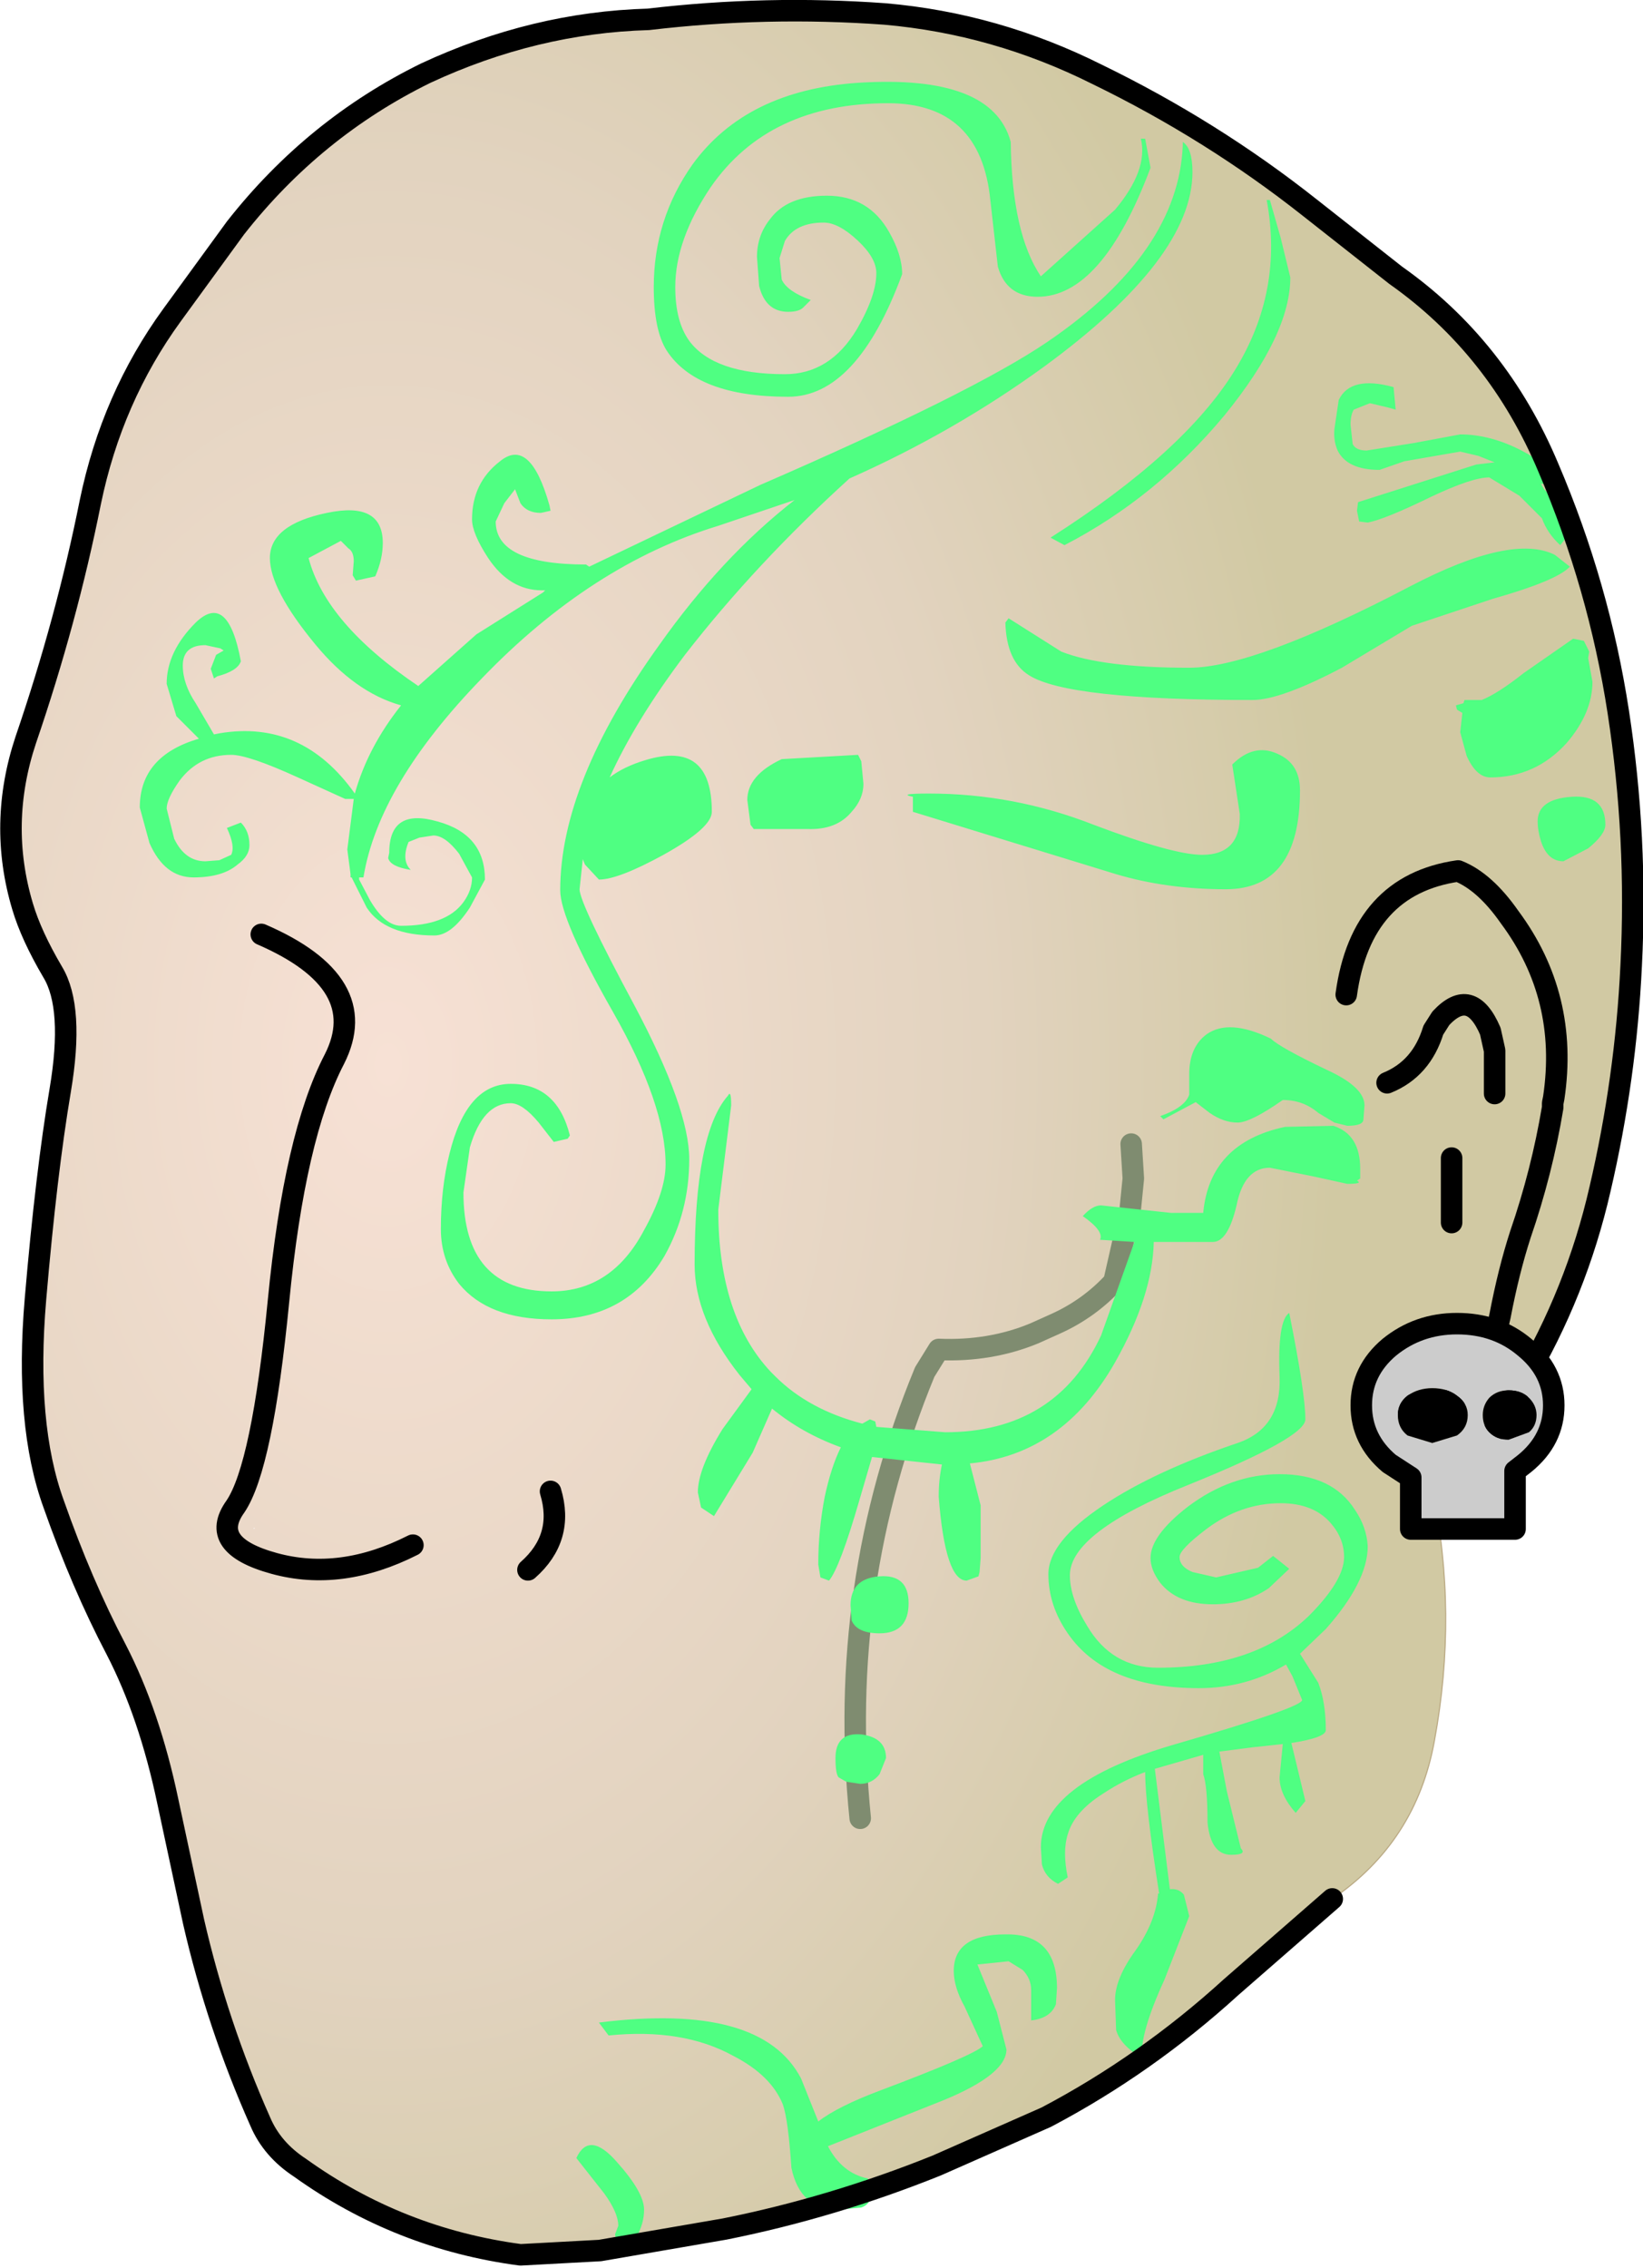 <?xml version="1.0" encoding="UTF-8" standalone="no"?>
<svg xmlns:xlink="http://www.w3.org/1999/xlink" height="105.45px" width="76.4px" xmlns="http://www.w3.org/2000/svg">
  <g transform="matrix(1.0, 0.0, 0.0, 1.0, 38.05, 52.5)">
    <path d="M23.9 35.8 L19.2 39.9 Q15.25 43.5 10.6 45.95 L5.5 48.2 Q0.65 50.15 -4.35 51.15 L-10.15 52.15 -13.85 52.35 Q-19.5 51.6 -24.1 48.3 -25.4 47.45 -25.95 46.15 -27.95 41.65 -29.05 36.85 L-30.25 31.25 Q-31.1 27.2 -32.65 24.2 -34.25 21.15 -35.55 17.45 -36.9 13.75 -36.4 7.9 -35.9 2.05 -35.25 -1.8 -34.6 -5.65 -35.6 -7.3 -36.6 -9.0 -37.0 -10.35 -38.15 -14.2 -36.85 -18.1 -34.95 -23.65 -33.85 -29.15 -32.85 -34.0 -30.05 -37.85 L-27.1 -41.9 Q-23.45 -46.55 -18.25 -49.1 -13.2 -51.45 -7.9 -51.6 -2.4 -52.25 3.1 -51.85 8.25 -51.4 12.95 -49.05 18.3 -46.45 22.85 -42.85 L26.85 -39.7 Q31.6 -36.35 33.95 -30.75 36.3 -25.25 37.2 -19.4 38.1 -13.55 37.8 -7.6 37.55 -2.35 36.35 2.8 35.25 7.6 32.75 11.8 L31.15 11.1 32.65 12.05 30.05 16.25 28.55 16.75 Q29.75 22.5 28.65 28.45 27.8 33.15 23.9 35.8 M31.45 -1.65 L31.45 -3.65 31.25 -4.55 Q30.35 -6.65 28.95 -5.15 L28.6 -4.6 Q28.05 -2.8 26.45 -2.15 28.05 -2.8 28.6 -4.6 L28.95 -5.15 Q30.35 -6.65 31.25 -4.55 L31.45 -3.65 31.45 -1.65 M24.55 -6.25 Q25.25 -11.35 29.75 -12.0 31.0 -11.5 32.15 -9.85 34.9 -6.15 34.2 -1.45 L34.15 -1.2 34.15 -1.0 Q33.65 2.0 32.65 4.9 32.1 6.6 31.7 8.7 L31.15 11.1 Q28.35 14.4 25.55 11.75 28.35 14.4 31.15 11.1 L31.7 8.7 Q32.1 6.6 32.65 4.9 33.65 2.0 34.15 -1.0 L34.15 -1.2 34.2 -1.45 Q34.9 -6.15 32.15 -9.85 31.0 -11.5 29.75 -12.0 25.25 -11.35 24.55 -6.25 M29.45 4.35 L29.45 3.85 29.45 1.35 29.45 3.85 29.45 4.35 M14.55 0.7 L14.65 2.3 14.5 3.8 13.75 7.1 Q12.6 8.35 11.05 9.05 L10.05 9.5 Q8.0 10.35 5.6 10.25 L4.95 11.3 Q0.85 21.25 1.95 32.05 0.85 21.25 4.95 11.3 L5.6 10.25 Q8.0 10.35 10.05 9.5 L11.05 9.05 Q12.6 8.35 13.75 7.1 L14.5 3.8 14.65 2.3 14.55 0.7 M-13.5 20.5 Q-11.8 19.0 -12.45 16.85 -11.8 19.0 -13.5 20.5 M-25.9 -9.05 Q-20.7 -6.8 -22.5 -3.25 -24.35 0.3 -25.1 8.0 -25.85 15.7 -27.1 17.55 -28.4 19.35 -25.3 20.2 -22.2 21.05 -18.85 19.35 -22.2 21.05 -25.3 20.2 -28.4 19.35 -27.1 17.55 -25.85 15.7 -25.1 8.0 -24.35 0.3 -22.5 -3.25 -20.7 -6.8 -25.9 -9.05 M-26.25 18.6 L-26.2 18.55 -26.25 18.55 -26.25 18.6" fill="url(#gradient0)" fill-rule="evenodd" stroke="none"/>
    <path d="M32.65 12.05 L31.15 11.1 32.75 11.8 32.75 11.9 32.65 12.05" fill="url(#gradient1)" fill-rule="evenodd" stroke="none"/>
    <path d="M31.15 11.1 Q28.35 14.4 25.55 11.75 M31.15 11.1 L31.7 8.7 Q32.1 6.6 32.65 4.9 33.65 2.0 34.15 -1.0 L34.15 -1.2 34.2 -1.45 Q34.9 -6.15 32.15 -9.85 31.0 -11.5 29.75 -12.0 25.25 -11.35 24.55 -6.25 M26.45 -2.15 Q28.05 -2.8 28.6 -4.6 L28.95 -5.15 Q30.35 -6.65 31.25 -4.55 L31.45 -3.65 31.45 -1.65 M29.45 1.35 L29.45 3.85 29.45 4.35 M-18.85 19.35 Q-22.2 21.05 -25.3 20.2 -28.4 19.35 -27.1 17.55 -25.85 15.7 -25.1 8.0 -24.35 0.3 -22.5 -3.25 -20.7 -6.8 -25.9 -9.05 M-12.45 16.85 Q-11.8 19.0 -13.5 20.5" fill="none" stroke="#000000" stroke-linecap="round" stroke-linejoin="round" stroke-width="1.0"/>
    <path d="M1.95 32.05 Q0.85 21.25 4.95 11.3 L5.6 10.25 Q8.0 10.35 10.05 9.5 L11.05 9.05 Q12.6 8.35 13.75 7.1 L14.5 3.8 14.65 2.3 14.55 0.7" fill="none" stroke="#7f8c70" stroke-linecap="round" stroke-linejoin="round" stroke-width="1.0"/>
    <path d="M23.9 35.8 Q27.8 33.15 28.65 28.45 29.75 22.5 28.55 16.75" fill="none" stroke="#b9a882" stroke-linecap="round" stroke-linejoin="round" stroke-width="0.05"/>
    <path d="M21.0 -43.2 L21.5 -41.45 21.95 -39.6 Q21.95 -36.95 18.9 -33.2 15.7 -29.35 11.45 -27.15 L10.8 -27.5 Q17.0 -31.45 19.35 -35.25 21.65 -38.95 20.85 -43.2 L21.0 -43.2 M29.85 -32.3 Q31.25 -32.3 32.7 -31.55 33.95 -30.9 34.05 -30.45 L33.75 -30.0 33.6 -30.0 33.75 -29.75 Q34.8 -28.7 34.8 -28.05 L34.7 -27.4 34.5 -27.15 Q33.9 -27.7 33.65 -28.4 L32.6 -29.45 31.2 -30.3 Q30.4 -30.3 28.5 -29.4 26.35 -28.35 25.55 -28.2 L25.15 -28.25 25.05 -28.75 25.1 -29.15 30.6 -30.9 31.45 -31.0 30.7 -31.3 29.85 -31.5 27.25 -31.05 26.1 -30.65 Q24.6 -30.65 24.15 -31.55 23.95 -32.0 24.0 -32.55 L24.2 -33.9 Q24.75 -35.05 26.75 -34.5 L26.85 -33.45 26.5 -33.55 25.65 -33.75 24.9 -33.45 Q24.75 -33.2 24.75 -32.75 L24.85 -31.85 Q25.0 -31.55 25.5 -31.55 L27.7 -31.9 29.85 -32.3 M34.95 -26.15 Q34.35 -25.5 31.35 -24.65 L27.6 -23.4 24.35 -21.45 Q21.5 -19.95 20.2 -19.95 11.6 -19.95 9.8 -21.1 8.75 -21.75 8.7 -23.55 L8.85 -23.75 11.3 -22.2 Q13.2 -21.45 17.25 -21.45 20.3 -21.45 27.55 -25.25 32.25 -27.7 34.25 -26.7 L34.95 -26.15 M17.4 -44.5 Q17.4 -40.5 10.5 -35.45 6.3 -32.4 1.45 -30.25 -2.9 -26.3 -6.2 -22.05 -8.5 -19.0 -9.7 -16.35 -9.05 -16.85 -8.05 -17.15 -4.95 -18.1 -4.95 -14.75 -4.95 -14.0 -7.2 -12.75 -9.3 -11.6 -10.2 -11.6 L-10.85 -12.3 -10.95 -12.55 -11.1 -11.15 Q-11.1 -10.5 -8.55 -5.75 -6.0 -0.95 -6.0 1.4 -6.0 3.85 -7.15 5.9 -8.9 8.85 -12.4 8.85 -15.35 8.85 -16.7 7.2 -17.55 6.1 -17.55 4.65 -17.55 2.75 -17.15 1.15 -16.35 -2.1 -14.3 -2.1 -12.15 -2.1 -11.55 0.3 L-11.65 0.45 -12.3 0.6 -13.0 -0.3 Q-13.75 -1.2 -14.3 -1.2 -15.6 -1.2 -16.2 0.85 L-16.5 2.95 Q-16.5 7.55 -12.4 7.55 -9.6 7.55 -8.1 4.7 -7.1 2.9 -7.1 1.65 -7.1 -1.15 -9.55 -5.45 -12.0 -9.75 -12.0 -11.1 -12.0 -16.1 -7.4 -22.5 -4.5 -26.6 -1.1 -29.25 L-4.65 -28.05 Q-10.55 -26.25 -15.65 -20.95 -20.45 -16.0 -21.15 -11.7 L-21.35 -11.7 -21.35 -11.6 -20.85 -10.65 Q-20.15 -9.45 -19.4 -9.45 -17.3 -9.45 -16.5 -10.55 -16.1 -11.1 -16.1 -11.7 L-16.7 -12.8 Q-17.35 -13.65 -17.9 -13.65 L-18.55 -13.55 -19.05 -13.35 Q-19.4 -12.5 -18.95 -12.05 -19.9 -12.2 -20.0 -12.6 L-19.95 -12.85 Q-19.95 -14.95 -17.7 -14.3 -15.5 -13.7 -15.5 -11.6 L-16.2 -10.3 Q-17.05 -9.0 -17.85 -9.0 -20.15 -9.0 -21.0 -10.3 L-21.7 -11.7 -21.75 -11.7 -21.75 -11.85 -21.9 -13.0 -21.6 -15.35 -22.0 -15.35 -24.2 -16.35 Q-26.5 -17.4 -27.3 -17.4 -28.8 -17.4 -29.7 -16.2 -30.3 -15.35 -30.3 -14.9 L-29.95 -13.5 Q-29.45 -12.45 -28.5 -12.45 L-27.85 -12.5 -27.3 -12.75 Q-27.1 -13.15 -27.5 -14.0 L-26.85 -14.25 Q-26.45 -13.85 -26.45 -13.2 -26.45 -12.7 -27.0 -12.3 -27.7 -11.7 -29.05 -11.7 -30.4 -11.7 -31.1 -13.3 L-31.55 -14.95 Q-31.55 -17.35 -28.8 -18.15 L-29.85 -19.2 -30.3 -20.7 Q-30.3 -22.2 -28.95 -23.55 -27.45 -25.0 -26.85 -21.75 -27.0 -21.3 -27.95 -21.05 L-28.1 -20.95 -28.25 -21.4 -28.0 -22.05 -27.65 -22.25 -27.8 -22.35 -28.5 -22.5 Q-29.55 -22.5 -29.55 -21.55 -29.55 -20.7 -28.95 -19.8 L-28.1 -18.35 -27.85 -18.4 Q-24.0 -19.05 -21.55 -15.6 -20.95 -17.75 -19.4 -19.7 -21.55 -20.3 -23.4 -22.55 -25.5 -25.1 -25.5 -26.55 -25.5 -28.1 -22.85 -28.65 -20.25 -29.2 -20.25 -27.25 -20.25 -26.5 -20.6 -25.7 L-21.5 -25.5 -21.65 -25.75 -21.6 -26.4 Q-21.6 -26.85 -21.85 -27.0 L-22.2 -27.35 -23.7 -26.55 Q-22.9 -23.5 -18.6 -20.6 L-15.9 -23.0 -12.8 -24.95 -12.7 -25.05 -12.85 -25.05 Q-14.35 -25.05 -15.35 -26.55 -16.1 -27.7 -16.1 -28.35 -16.1 -30.05 -14.8 -31.05 -13.4 -32.2 -12.5 -29.0 L-12.45 -28.75 -12.9 -28.65 Q-13.55 -28.65 -13.85 -29.1 L-14.1 -29.75 -14.6 -29.1 -15.0 -28.25 Q-15.0 -26.25 -10.8 -26.25 L-10.65 -26.15 -2.7 -29.95 Q7.2 -34.25 10.65 -36.6 16.75 -40.75 16.95 -45.75 L16.95 -45.9 Q17.4 -45.6 17.4 -44.5 M13.8 -42.75 Q15.35 -44.6 15.0 -46.05 L15.2 -46.05 15.45 -44.7 Q13.2 -38.7 10.2 -38.7 8.75 -38.7 8.35 -40.1 L8.0 -43.2 Q7.55 -47.7 3.25 -47.7 -2.3 -47.7 -5.0 -43.8 -6.65 -41.35 -6.65 -39.15 -6.65 -37.55 -6.0 -36.65 -4.85 -35.1 -1.55 -35.1 0.55 -35.1 1.8 -37.2 2.7 -38.75 2.7 -39.8 2.7 -40.5 1.85 -41.3 0.95 -42.15 0.25 -42.15 -1.05 -42.15 -1.55 -41.3 L-1.8 -40.5 -1.7 -39.5 Q-1.45 -38.95 -0.35 -38.55 L-0.7 -38.2 Q-0.9 -38.0 -1.4 -38.0 -2.45 -38.0 -2.75 -39.2 L-2.85 -40.55 Q-2.85 -41.55 -2.25 -42.3 -1.45 -43.4 0.4 -43.4 2.35 -43.4 3.3 -41.7 3.9 -40.65 3.9 -39.75 1.8 -34.05 -1.4 -34.05 -5.65 -34.05 -7.05 -36.2 -7.65 -37.15 -7.65 -39.15 -7.65 -42.3 -5.85 -44.85 -3.35 -48.3 1.85 -48.65 8.1 -49.05 8.95 -45.9 9.0 -41.65 10.35 -39.65 L13.8 -42.75 M19.25 -16.95 Q20.25 -17.95 21.35 -17.45 22.4 -17.0 22.4 -15.75 22.4 -11.15 18.95 -11.15 16.2 -11.15 13.85 -11.85 L4.4 -14.75 4.4 -15.45 Q3.65 -15.6 5.15 -15.6 9.1 -15.6 12.8 -14.15 16.5 -12.75 17.85 -12.75 19.65 -12.75 19.6 -14.65 L19.25 -16.95 M2.0 -17.1 L2.1 -16.05 Q2.1 -15.35 1.55 -14.75 0.85 -13.9 -0.5 -13.95 L-3.0 -13.95 -3.15 -14.15 -3.3 -15.3 Q-3.3 -16.45 -1.7 -17.2 L1.85 -17.4 2.0 -17.1 M18.2 -0.75 L17.55 -1.25 16.05 -0.45 15.9 -0.6 Q17.05 -1.0 17.25 -1.6 L17.25 -2.55 Q17.25 -3.8 18.05 -4.4 19.1 -5.15 21.05 -4.2 21.45 -3.8 23.65 -2.75 25.4 -1.95 25.4 -1.1 L25.35 -0.45 Q25.35 -0.15 24.6 -0.15 L24.0 -0.3 23.25 -0.75 Q22.55 -1.35 21.6 -1.35 20.1 -0.3 19.5 -0.3 18.85 -0.3 18.2 -0.75 M35.8 -21.9 L36.0 -20.8 Q36.0 -19.35 34.8 -17.95 33.35 -16.35 31.25 -16.35 30.6 -16.35 30.15 -17.35 L29.85 -18.45 29.95 -19.35 29.7 -19.5 29.65 -19.7 30.0 -19.8 30.05 -19.95 30.85 -19.95 Q31.6 -20.25 32.8 -21.2 L35.1 -22.8 35.6 -22.7 35.85 -22.2 35.8 -21.9 M33.6 -13.4 Q33.45 -13.9 33.45 -14.3 33.45 -15.35 35.05 -15.45 36.6 -15.55 36.6 -14.15 36.6 -13.7 35.8 -13.05 L34.65 -12.45 Q33.9 -12.45 33.6 -13.4 M23.95 -0.15 Q25.2 0.25 25.2 1.85 L25.2 2.3 25.05 2.4 Q25.35 2.55 24.6 2.55 L23.0 2.2 21.0 1.8 Q19.8 1.8 19.45 3.55 19.05 5.25 18.35 5.25 L15.6 5.25 Q15.55 7.75 13.8 10.85 11.35 15.15 7.05 15.55 L7.55 17.5 7.55 19.95 7.5 20.6 7.45 20.8 6.9 21.0 Q5.9 21.0 5.6 17.1 5.6 16.3 5.75 15.6 L2.5 15.25 1.9 17.3 Q1.0 20.4 0.5 21.0 L0.1 20.85 0.0 20.25 Q0.0 18.65 0.3 17.1 0.6 15.7 1.05 14.8 -0.75 14.15 -2.15 13.0 L-3.05 15.05 -4.85 18.0 -5.45 17.6 -5.6 16.9 Q-5.6 15.8 -4.45 13.95 L-3.1 12.1 -3.65 11.45 Q-5.75 8.8 -5.75 6.3 -5.75 0.2 -4.2 -1.55 -4.05 -1.85 -4.05 -1.1 L-4.65 3.75 Q-4.65 8.7 -2.2 11.3 L-2.0 11.5 Q-0.45 13.05 2.05 13.7 L2.4 13.5 2.65 13.6 2.7 13.85 5.9 14.1 Q11.05 14.1 13.15 9.6 L14.7 5.25 13.1 5.15 Q13.3 4.75 12.3 4.05 12.75 3.55 13.15 3.55 L16.4 3.9 17.9 3.9 Q18.2 0.65 21.7 -0.1 L23.95 -0.15 M21.9 8.55 Q22.65 12.3 22.65 13.5 22.65 14.35 17.2 16.55 11.7 18.75 11.7 20.75 11.7 21.8 12.5 23.1 13.65 25.05 15.8 25.05 20.3 25.05 22.8 22.65 24.45 21.0 24.45 19.9 24.45 19.05 23.85 18.35 23.05 17.4 21.5 17.4 19.65 17.4 18.05 18.6 16.8 19.55 16.8 19.9 16.8 20.35 17.4 20.6 L18.5 20.85 20.45 20.4 21.15 19.85 21.9 20.45 20.95 21.35 Q19.85 22.1 18.35 22.1 16.7 22.1 15.9 21.1 15.45 20.5 15.45 19.95 15.45 18.9 17.2 17.55 19.2 16.05 21.45 16.05 23.9 16.05 24.95 17.7 25.5 18.5 25.55 19.4 25.55 21.05 23.6 23.25 L22.4 24.4 23.25 25.75 Q23.6 26.65 23.6 27.95 23.6 28.3 22.0 28.55 L22.65 31.25 22.2 31.8 Q21.45 30.95 21.45 30.15 L21.6 28.6 20.2 28.75 18.65 28.95 19.0 30.8 19.65 33.45 Q19.95 33.75 19.2 33.75 18.25 33.75 18.1 32.25 18.1 30.55 17.9 30.0 L17.9 29.1 15.65 29.75 16.35 35.35 Q16.75 35.3 17.0 35.6 L17.25 36.6 16.1 39.55 Q14.95 42.05 15.05 43.2 14.05 42.6 13.85 41.9 L13.8 40.5 Q13.8 39.5 14.75 38.2 15.7 36.85 15.8 35.55 L15.85 35.55 Q15.2 31.4 15.2 29.9 14.15 30.3 13.25 30.9 11.9 31.75 11.6 32.8 11.35 33.6 11.6 34.8 L11.15 35.1 Q10.55 34.8 10.4 34.2 L10.35 33.4 Q10.35 30.45 16.45 28.65 22.5 26.9 22.5 26.55 L22.05 25.45 21.75 24.9 Q19.9 26.0 17.7 26.0 13.35 26.0 11.6 23.45 10.7 22.15 10.7 20.7 10.7 19.2 13.25 17.5 15.65 15.9 19.5 14.6 21.55 13.9 21.45 11.5 21.35 8.9 21.9 8.55 M2.85 23.45 Q1.8 23.45 1.55 22.85 L1.5 22.15 Q1.5 20.9 2.85 20.8 4.2 20.7 4.2 22.05 4.2 23.45 2.85 23.45 M2.85 30.0 Q2.5 30.45 1.95 30.45 L1.3 30.35 0.95 30.15 Q0.8 30.0 0.8 29.25 0.8 28.05 2.0 28.15 3.15 28.3 3.15 29.25 L2.85 30.0 M8.85 38.7 L7.4 38.85 8.3 41.05 8.75 42.8 Q8.75 43.95 5.85 45.15 L0.45 47.3 Q1.1 48.55 2.3 48.8 L2.4 48.95 2.45 49.5 Q2.45 50.0 2.0 50.15 L0.95 50.25 Q-0.85 50.25 -1.25 48.3 -1.4 46.05 -1.65 45.35 -2.2 44.0 -3.95 43.1 -6.3 41.8 -9.75 42.15 L-10.2 41.55 Q-2.65 40.6 -0.8 44.15 L0.0 46.15 Q0.9 45.45 2.9 44.7 7.15 43.1 7.65 42.65 L6.8 40.8 Q6.3 39.9 6.3 39.15 6.3 37.45 8.7 37.45 11.1 37.4 11.1 39.95 L11.05 40.7 Q10.8 41.35 9.9 41.45 L9.9 40.05 Q9.9 39.5 9.5 39.1 L8.85 38.7 M-9.35 48.05 Q-8.1 49.45 -8.1 50.25 -8.1 50.9 -8.45 51.5 L-9.3 52.25 -9.45 51.4 -9.3 51.0 Q-9.3 50.4 -9.95 49.5 L-11.25 47.85 Q-10.65 46.55 -9.35 48.05" fill="#4fff82" fill-rule="evenodd" stroke="none"/>
    <path d="M30.05 16.25 L32.65 12.05 32.75 11.9 32.75 11.8 Q35.25 7.6 36.35 2.8 37.55 -2.35 37.8 -7.6 38.1 -13.55 37.2 -19.4 36.3 -25.25 33.95 -30.75 31.6 -36.35 26.85 -39.7 L22.85 -42.85 Q18.3 -46.45 12.95 -49.05 8.25 -51.4 3.1 -51.85 -2.4 -52.25 -7.9 -51.6 -13.2 -51.45 -18.25 -49.1 -23.45 -46.55 -27.1 -41.9 L-30.05 -37.85 Q-32.85 -34.0 -33.85 -29.15 -34.95 -23.65 -36.85 -18.1 -38.15 -14.2 -37.0 -10.35 -36.6 -9.0 -35.6 -7.3 -34.6 -5.65 -35.25 -1.8 -35.9 2.05 -36.4 7.9 -36.9 13.75 -35.55 17.45 -34.25 21.15 -32.65 24.2 -31.1 27.2 -30.25 31.25 L-29.05 36.85 Q-27.95 41.65 -25.95 46.15 -25.4 47.45 -24.1 48.3 -19.5 51.6 -13.85 52.35 L-10.15 52.15 -4.35 51.15 Q0.65 50.15 5.5 48.2 L10.6 45.95 Q15.25 43.5 19.2 39.9 L23.9 35.8" fill="none" stroke="#000000" stroke-linecap="round" stroke-linejoin="round" stroke-width="1.0"/>
    <path d="M32.4 18.6 L27.55 18.6 27.55 16.2 26.55 15.55 Q25.25 14.45 25.25 12.85 25.25 11.25 26.55 10.15 27.9 9.05 29.7 9.05 31.55 9.05 32.85 10.15 34.2 11.25 34.2 12.85 34.2 14.45 32.85 15.55 L32.4 15.9 32.4 18.6 M30.2 13.3 Q30.2 12.75 29.7 12.4 29.25 12.05 28.55 12.05 27.9 12.05 27.4 12.4 26.95 12.75 26.95 13.3 26.95 13.9 27.4 14.25 L28.55 14.6 29.7 14.25 Q30.2 13.9 30.2 13.3 M33.4 13.3 Q33.4 12.85 33.05 12.5 32.7 12.15 32.1 12.15 31.55 12.15 31.2 12.5 30.9 12.85 30.9 13.3 30.9 13.8 31.2 14.1 31.55 14.45 32.1 14.45 L33.05 14.1 Q33.4 13.8 33.4 13.3" fill="#cccccc" fill-rule="evenodd" stroke="none"/>
    <path d="M33.4 13.3 Q33.4 13.8 33.05 14.1 L32.1 14.45 Q31.55 14.45 31.2 14.1 30.9 13.8 30.9 13.3 30.9 12.85 31.2 12.5 31.55 12.15 32.1 12.15 32.7 12.15 33.05 12.5 33.4 12.85 33.4 13.3 M30.2 13.3 Q30.2 13.9 29.7 14.25 L28.55 14.6 27.4 14.25 Q26.95 13.9 26.95 13.3 26.95 12.75 27.4 12.4 27.9 12.05 28.55 12.05 29.25 12.05 29.7 12.4 30.2 12.75 30.2 13.3" fill="#000000" fill-rule="evenodd" stroke="none"/>
    <path d="M32.4 18.6 L27.55 18.6 27.55 16.2 26.55 15.55 Q25.25 14.45 25.25 12.85 25.25 11.25 26.55 10.15 27.9 9.05 29.7 9.05 31.55 9.05 32.85 10.15 34.2 11.25 34.2 12.85 34.2 14.45 32.85 15.55 L32.4 15.9 32.4 18.6 Z" fill="none" stroke="#000000" stroke-linecap="round" stroke-linejoin="round" stroke-width="1.0"/>
  </g>
  <defs>
    <radialGradient cx="0" cy="0" gradientTransform="matrix(0.054, 0.0, 0.0, 0.082, -20.0, -3.0)" gradientUnits="userSpaceOnUse" id="gradient0" r="819.2" spreadMethod="pad">
      <stop offset="0.0" stop-color="#f7e1d5"/>
      <stop offset="0.627" stop-color="#e2d3bf"/>
      <stop offset="1.0" stop-color="#d1c9a3"/>
    </radialGradient>
    <radialGradient cx="0" cy="0" gradientTransform="matrix(0.049, 0.0, 0.0, 0.068, -16.0, 3.0)" gradientUnits="userSpaceOnUse" id="gradient1" r="819.2" spreadMethod="pad">
      <stop offset="0.0" stop-color="#f1d0b1"/>
      <stop offset="0.627" stop-color="#ecc59d"/>
      <stop offset="1.0" stop-color="#e9bb8f"/>
    </radialGradient>
  </defs>
</svg>
